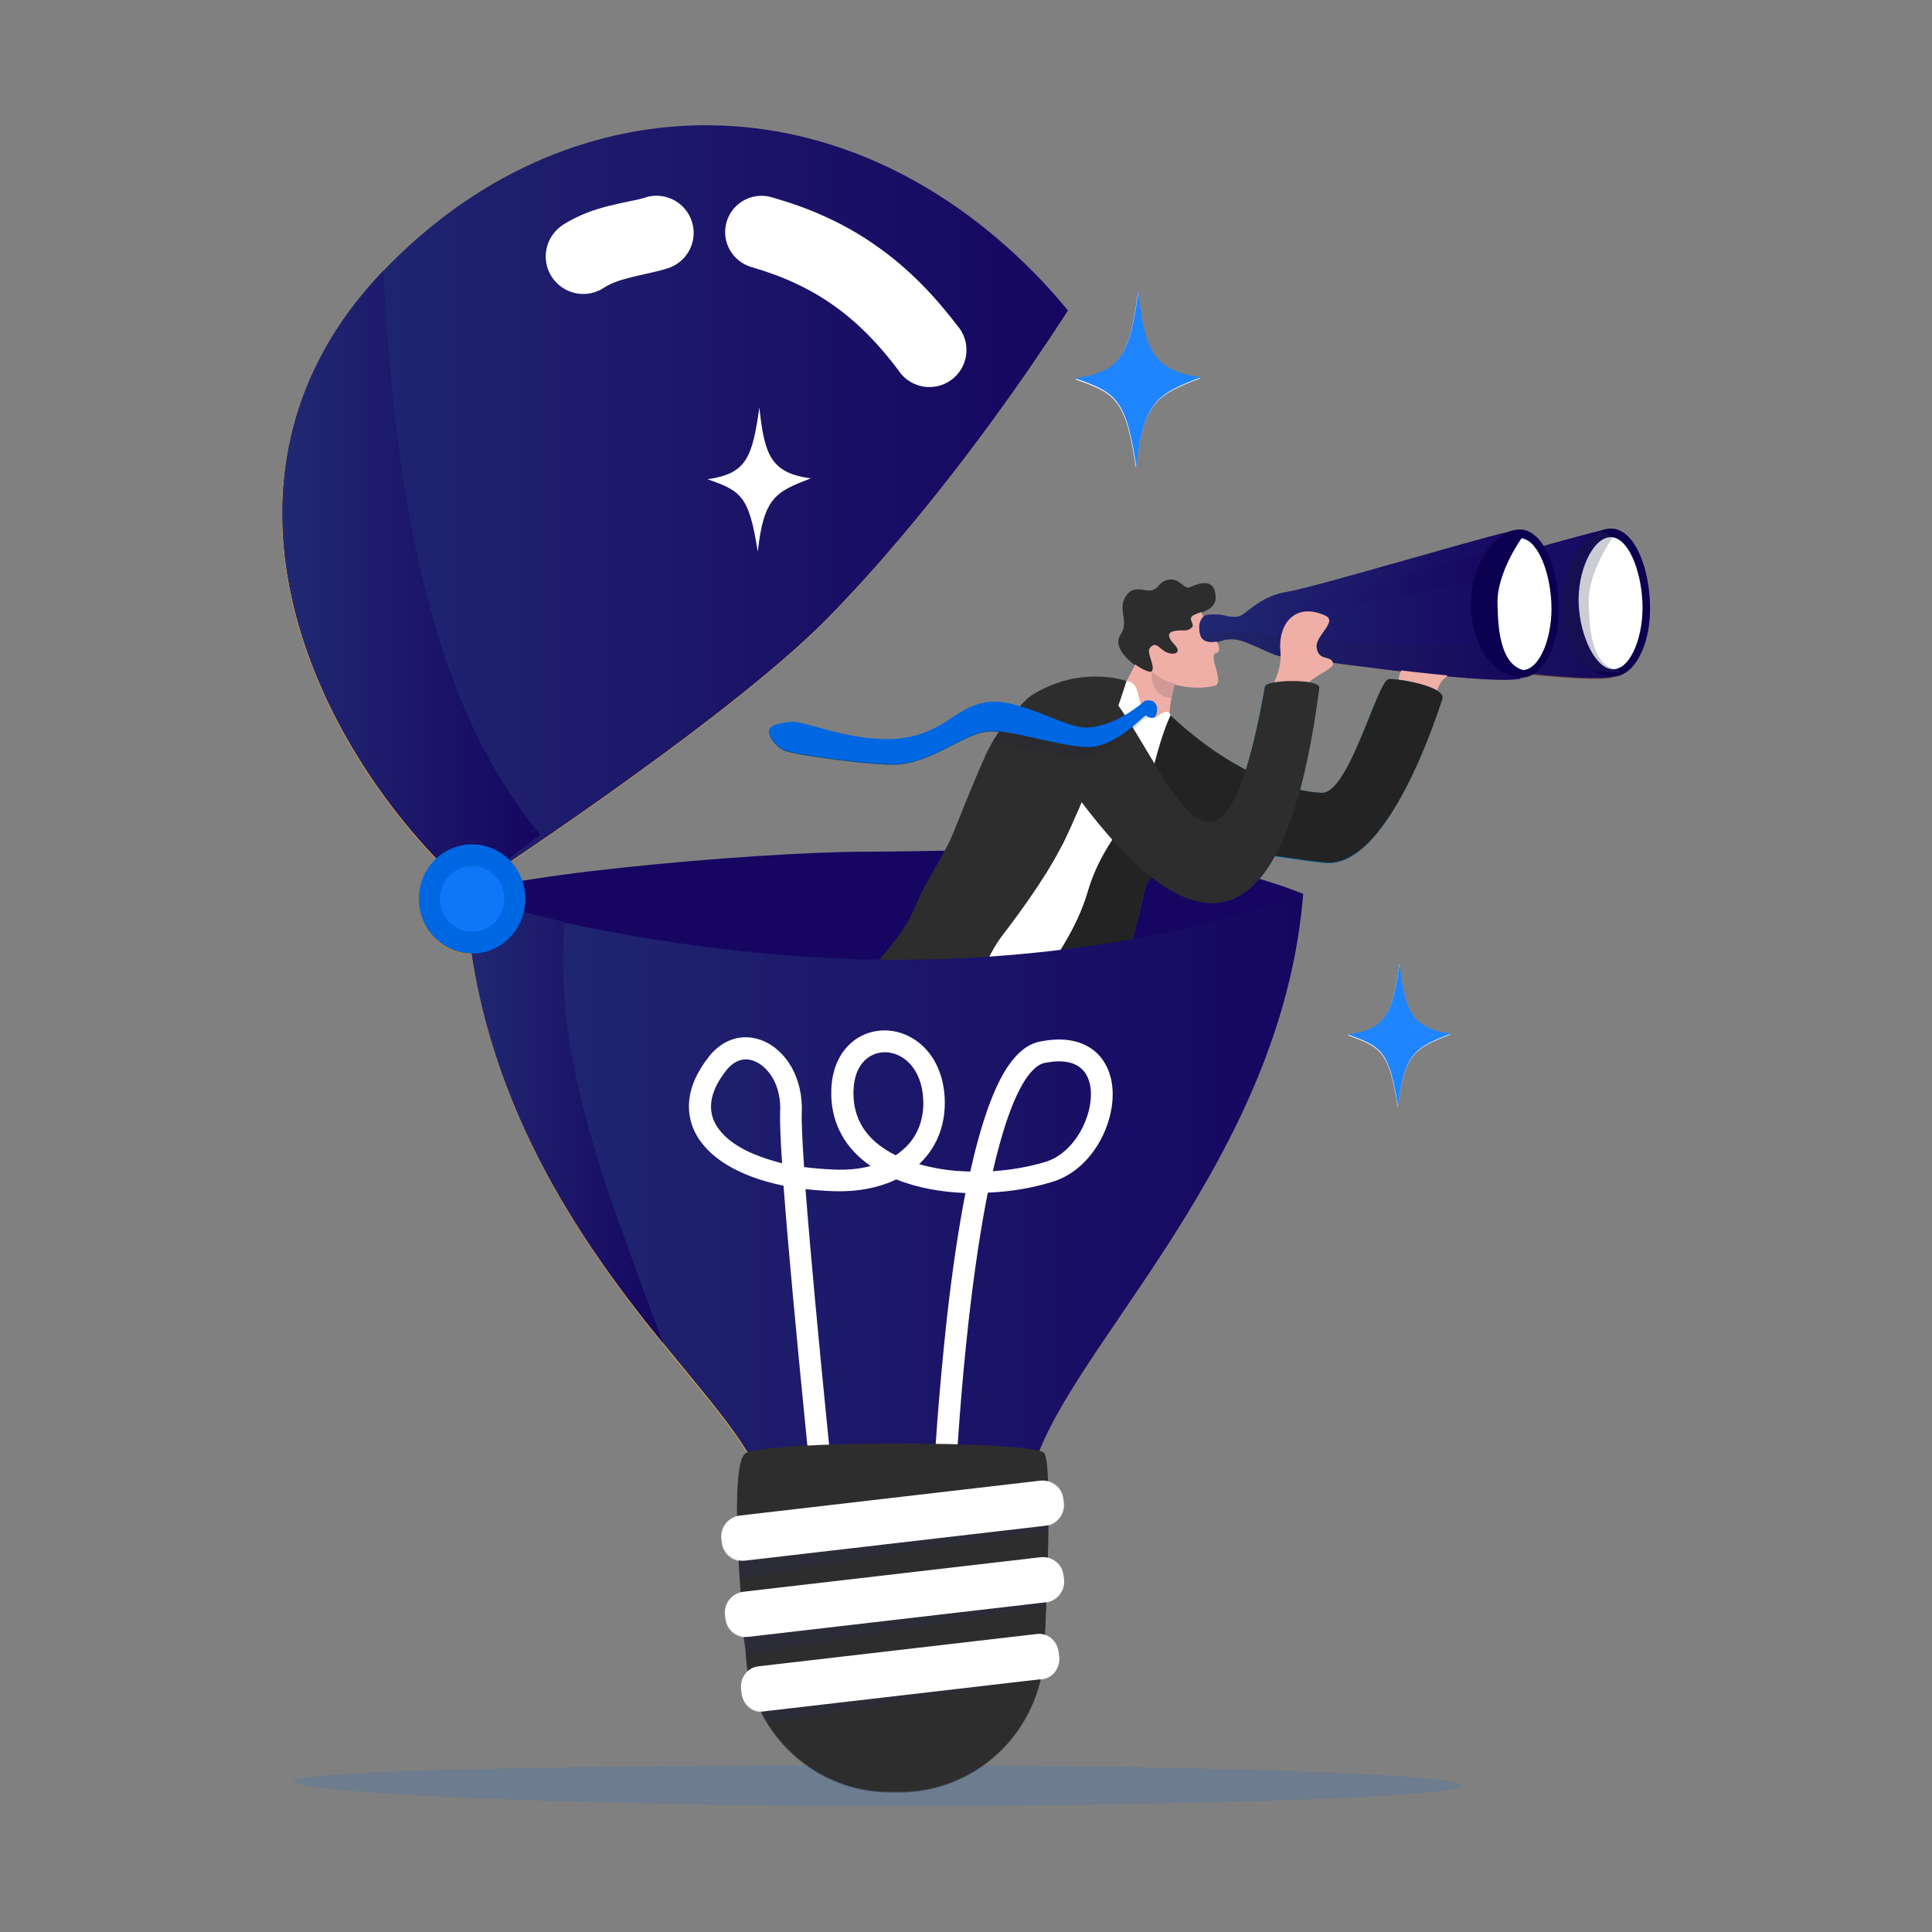 <svg xmlns="http://www.w3.org/2000/svg" xmlns:xlink="http://www.w3.org/1999/xlink" x="0px" y="0px" viewBox="0 0 1080 1080" style="enable-background:new 0 0 1080 1080;" xml:space="preserve"><rect x="0" y="0" width="1080" height="1080" fill="#808080" stroke="none"/><style type="text/css">	.st0{display:none;fill:#1F85FF;}	.st1{fill:#FFFFFF;}	.st2{opacity:0.19;}	.st3{opacity:0;fill:#FFFFFF;}	.st4{opacity:3.846154e-02;fill:#F8F8F9;}	.st5{opacity:7.692308e-02;fill:#F1F2F4;}	.st6{opacity:0.115;fill:#EAEBEE;}	.st7{opacity:0.154;fill:#E3E4E8;}	.st8{opacity:0.192;fill:#DDDEE3;}	.st9{opacity:0.231;fill:#D6D7DD;}	.st10{opacity:0.269;fill:#CFD0D7;}	.st11{opacity:0.308;fill:#C8CAD2;}	.st12{opacity:0.346;fill:#C1C3CC;}	.st13{opacity:0.385;fill:#BABCC6;}	.st14{opacity:0.423;fill:#B3B6C1;}	.st15{opacity:0.462;fill:#ACAFBB;}	.st16{opacity:0.5;fill:#A6A9B6;}	.st17{opacity:0.538;fill:#9FA2B0;}	.st18{opacity:0.577;fill:#989BAA;}	.st19{opacity:0.615;fill:#9195A5;}	.st20{opacity:0.654;fill:#8A8E9F;}	.st21{opacity:0.692;fill:#838799;}	.st22{opacity:0.731;fill:#7C8194;}	.st23{opacity:0.769;fill:#757A8E;}	.st24{opacity:0.808;fill:#6E7388;}	.st25{opacity:0.846;fill:#686D83;}	.st26{opacity:0.885;fill:#61667D;}	.st27{opacity:0.923;fill:#5A5F77;}	.st28{opacity:0.962;fill:#535972;}	.st29{fill:#4C526C;}	.st30{fill:#E6AF93;}	.st31{fill:#232323;}	.st32{fill:#2D2D2D;}	.st33{fill:#BFE5EB;}	.st34{fill:#E2A88F;}	.st35{fill:#0067E2;}	.st36{fill:#2991B9;}	.st37{opacity:0.15;fill:#0067E2;}	.st38{fill:url(#SVGID_1_);}	.st39{fill:url(#SVGID_00000094613353694039084800000016974715230490430354_);}	.st40{fill:url(#SVGID_00000019643189352986155740000017457125448628408221_);}	.st41{fill:#0D77F7;}	.st42{fill:#0D6EFD;}	.st43{fill:#DB9923;}	.st44{fill:#754942;}	.st45{opacity:0.16;fill:#1F1F39;}	.st46{fill:#3B3B4D;}	.st47{opacity:0.26;fill:#3D3D59;}	.st48{fill:#EFAEA6;}	.st49{opacity:0.14;fill:#1F1F39;}	.st50{fill:#0267A4;}	.st51{opacity:0.11;fill:#1F1F39;}	.st52{fill:#0069A8;}	.st53{opacity:0.18;fill:#1F1F39;}	.st54{fill:url(#SVGID_00000019647974295606254150000005114011642367372479_);}	.st55{opacity:0.18;fill:#FFFFFF;}	.st56{fill:#004A93;}	.st57{fill:#F2B233;}	.st58{opacity:0.75;}	.st59{fill:#EA4F26;}	.st60{opacity:0.65;}	.st61{fill:#CC820A;}	.st62{fill:#F4C83D;}	.st63{fill:none;stroke:#FFFFFF;stroke-width:23.989;stroke-linecap:round;stroke-miterlimit:10;}	.st64{fill:#575759;}	.st65{opacity:0.6;fill:#2C2C42;}	.st66{fill:#AAAAAF;}	.st67{fill:#160661;}	.st68{fill:url(#SVGID_00000158724369322648791270000016217861851950759849_);}	.st69{fill:#0A004F;}	.st70{fill:url(#SVGID_00000134956918281109422480000017093942232368840332_);}	.st71{fill:url(#SVGID_00000031171625407063717560000017618597436833837976_);}	.st72{fill:url(#SVGID_00000015334781952294147620000006623645763370496146_);}	.st73{fill:url(#SVGID_00000036213735963633786450000015074446310524925102_);}	.st74{fill:url(#SVGID_00000093869880748182414040000002826213333615502491_);}	.st75{fill:url(#SVGID_00000010289991685741292930000013895809240379066280_);}	.st76{fill:#1F85FF;}	.st77{opacity:0.44;fill:#1F1F39;}	.st78{opacity:0.57;fill:#1F1F39;}	.st79{opacity:0.87;}	.st80{opacity:0.14;fill:#1F1F3B;}	.st81{opacity:0.24;fill:#1F1F3B;}	.st82{fill:url(#SVGID_00000182518126359207393960000011075406538066708870_);}	.st83{fill:none;stroke:#FFFFFF;stroke-width:21.039;stroke-linecap:round;stroke-miterlimit:10;}	.st84{fill:url(#SVGID_00000070108977977465282380000017200945784029607062_);}	.st85{fill:url(#SVGID_00000093865192045107848230000006145034800564037792_);}	.st86{opacity:0.6;fill:#1F1F3B;}</style><g id="Layer_1"></g><g id="Layer_2">	<rect x="-4.2" y="-4.2" class="st0" width="1088.4" height="1088.4"></rect>	<g>		<path class="st43" d="M728.3,500.1c-77.2-31.2-180-23.6-244-23.6s-225.2,15-224.2,26.2c1,11.2,54.3,113.2,118.3,113.2   S677,560.3,677,560.3L728.3,500.1z"></path>		<g>			<g>				<path class="st44" d="M721.2,350.8c0,1.6,0.1,3.7,1,5.3c0.9,1.6,2.5,2.7,5.5,2.8c5.7,0.1,6.4-2.7,13.9-1.9     c7.5,0.8,21.5,9.7,26.3,9.5c4.4-0.2,112.7,16.4,133.1,12.4c0.7-0.1,1.3-0.3,1.8-0.5c0.9-0.4,1.4-0.8,1.5-1.4     c0.1-0.7,0.1-1.7,0.2-3c0.6-13.8,0.1-58.7-3.2-73.2c-0.7-2.9-1.4-4.6-2.3-4.5c-0.7,0-2.2,0.3-4.3,0.8     c-21.6,4.9-108.9,31.2-124.3,33.7c-16.4,2.6-23.1,13.4-27.8,13.9c-6.6,0.7-6-1.7-15.6-1.2C721.9,343.8,721.2,348.8,721.2,350.8z     "></path>				<path class="st45" d="M722.2,356.1c0.9,1.6,2.5,2.7,5.5,2.8c5.7,0.1,6.4-2.7,13.9-1.9c7.5,0.8,21.5,9.7,26.3,9.5     c4.4-0.2,112.7,16.4,133.1,12.4c-0.1-0.1-0.1-0.2-0.2-0.4c-0.9-1.6-1.9-3.2-2.8-4.8c-5.4-9.3-10.6-18.1-14.2-24.3     c-3.2-5.4-5.2-8.8-5.2-8.8c-0.8,1.2-2.6,2.4-5.3,3.4c-23.3,9.3-110.7,11.2-126.3,9.2C733.8,351.4,725.4,354.6,722.2,356.1z"></path>				<g>					<path class="st46" d="M873.2,340.6c0.9,16.4,8.2,29.5,17.7,35c3.6,2.1,7.4,3.1,11.4,2.8c12.1-0.9,21-19.4,19.8-42      c-1.2-22.5-10-41-22.2-40.5c-1.7,0.1-3.5,0.4-5.2,1.1l0,0c0,0,0,0,0,0c-2.7,1-5.3,2.8-7.8,5.1      C878.5,310.2,872.4,325.2,873.2,340.6z"></path>					<path class="st1" d="M882.4,338.4c0.9,18.3,9.8,36.6,19.7,36.1c9.8-0.5,16.9-19.6,15.9-37.9c-0.9-18.3-8.3-36.4-18.1-35.9      S881.4,320.1,882.4,338.4z"></path>				</g>				<path class="st47" d="M873.2,340.6c0.9,16.4,8.2,29.5,17.7,35c9.3,0.8,19.6,1.4,11.1-1.2c-13.9-4.1-13.8-28-14.1-37.3     c-0.3-9.4,4.4-23,13.5-36.4l-6.6-3.7l0,0c0,0,0,0,0,0c-0.2,0.2-3.8,2.4-7.8,5.1C878.5,310.2,872.4,325.2,873.2,340.6z"></path>			</g>			<path class="st48" d="M801.1,396.1c3.4-27.9,16.5-13.9,22.7-29.5c1-2.6-11.3-20.4-22-15.1c-10.6,5.3-18.9,21.2-20.3,29.3    c-1.5,8.1,8.1,12.6,11,12.6C795.3,393.3,801.1,396.1,801.1,396.1z"></path>			<path class="st48" d="M619.5,404.4l19.1,10.5c0,0,18.6,10,16.4,4.4c-3-7.5-0.5-13.4-1.1-18c-0.4-2.9,0-6.8,0.8-10.6    c1.3-6.7,3.5-13.1,3.5-13.1l0.8-1.5l-0.6-5.3l-1.7-15.5c0,0-15.7,2.4-19.5,11.2C633.7,374.4,621.5,395,619.5,404.4z"></path>			<path class="st49" d="M654.7,390.7c1.3-6.7,3.5-13.1,3.5-13.1l0.8-1.5l-0.6-5.3l-2-1.7c0,0-8.5,3.5-11.1,5.3    C641.7,376.9,644,390,654.7,390.7z"></path>			<path class="st1" d="M629.7,381.1c9.3,0.9,4.5,15.6,12.7,19.6c4.3,2.1,4.1-0.3,7.1-1.6c1.8-0.8,3.6-1.8,4.8,1.2    c24.3,60.6-62.9,154.8-60.6,164.7c1.8,8.1-38.9,8.1-58.9-6.2c-27.4-19.6-12.1-52.9-8.7-59.1c3.4-6.2,66.5-109.1,66.5-109.1    S611.2,388.3,629.7,381.1z"></path>			<path class="st50" d="M806,391.3c-1.2,3.1-28.9,93.8-64.9,91.2c-15.9-1.2-69.2-11.3-79.8-8c-8.1,2.5-19.8,15.3-21.8,24    c-1.6,7-3,13.9-4.4,18.8c-3.5,12.7-16,58.4-25.1,64.5c-12.2,8.1-43,8-46.5,0.6c-6-12.7,32.3-42.2,44.4-83.5    c9.3-31.9,30.3-44.6,37.2-71.3c5.2-20.2,9.1-27.2,9.1-27.2c39.6,37,72.6,42.8,84.5,43.2c15.2,0.5,30.9-61.7,37.2-63.5    C778.4,379.3,809,384,806,391.3z"></path>			<path class="st51" d="M806,391.3c-1.2,3.1-28.9,93.8-64.9,91.2c-15.9-1.2-69.2-11.3-79.8-8c-8.1,2.5-19.8,15.3-21.8,24    c-1.6,7-3,13.9-4.4,18.8c-3.5,12.7-16,58.4-25.1,64.5c-12.2,8.1-43,8-46.5,0.6c-6-12.7,32.3-42.2,44.4-83.5    c9.3-31.9,30.3-44.6,37.2-71.3c5.2-20.2,9.1-27.2,9.1-27.2c39.6,37,72.6,42.8,84.5,43.2c15.2,0.5,30.9-61.7,37.2-63.5    C778.4,379.3,809,384,806,391.3z"></path>			<path class="st52" d="M474.6,560.8c-2.1,17.3,43.5,15.7,60.2,7.6c13.8-6.7,9.4-24.2,26.2-46c8.5-11,22.4-30.2,30.8-46    c0.8-1.6,1.6-3.1,2.3-4.6c6-12.4,11.8-26.1,17-39c2.3-5.9,4.5-11.6,6.5-17c1.3-3.5,2.5-6.8,3.6-9.9c4.2-11.6,7.2-20.7,8.4-24.7    c0,0-21.3-7.8-46,4.1c-2.8,1.3-7.5,3.6-10.6,6.9c-2.6,2.7-14.8,14.4-21.9,30c-8.5,18.8-13.7,32.9-18.5,44.4    c-5.2,12.7-13.7,23.1-22.3,43.3C502.7,528,475.7,551.7,474.6,560.8z"></path>			<path class="st53" d="M590.4,412.2c-2.1,5-4.3,66-6,76.8c0.8-1.6,9-15.8,9.8-17.2c6-12.4,11.8-26.1,17-39L590.4,412.2z"></path>			<g>				<path class="st48" d="M671.2,342c2.3,8,14.2,21.9,8.7,23c-5.5,1.1,4.9,17-1,18.4c-14.2,3.4-32.3-2.2-35.6-8.7     c-3.2-6.5-6-25.9-6-25.9L671.2,342z"></path>				<path class="st32" d="M658.1,352.9c4.6-0.4,4.9,0.6,7.8-1.5s-3.5-5.4,2.2-7.6c5.7-2.2,12.1-3.9,11.3-10.7     c-1-9.9-9.4-6.6-14.5-4.4c-3.3,1.4-5.6-5.8-12.4-4.1c-5.3,1.4-4.1,4.4-8.8,5.8c-2.8,0.9-9.4-2.7-13.2,1.7     c-7.1,8.2,1.5,14.7-4.1,23c-6.5,9.7,15.7,23,17.4,20.5c2.1-2.9-3.3-10.5-1.1-13c3.3-3.7,4.4-0.5,8.3,1.9c4.1,2.6,10.6,1.4,5.2-4     C650.9,354.8,653.9,353.3,658.1,352.9z"></path>			</g>			<path class="st44" d="M670.2,351.3c0,1.6,0.1,3.7,1,5.3c0.9,1.6,2.5,2.7,5.5,2.8c5.7,0.1,6.4-2.7,13.9-1.9    c7.5,0.8,21.5,9.7,26.3,9.5c4.4-0.2,112.7,16.4,133.1,12.4c0.7-0.1,1.3-0.3,1.8-0.5c0.9-0.4,1.4-0.8,1.5-1.4    c0.1-0.7,0.1-1.7,0.2-3c0.6-13.7,0.1-58.7-3.2-73.2c-0.7-2.9-1.4-4.6-2.3-4.5c-0.7,0-2.2,0.3-4.3,0.8    c-21.6,4.9-108.9,31.2-124.3,33.7c-16.4,2.6-23.1,13.4-27.8,13.9c-6.6,0.7-6-1.7-15.6-1.2c-2.6,0.1-4,1.4-4.8,2.9    C670.4,348.5,670.2,350.2,670.2,351.3z"></path>			<linearGradient id="SVGID_1_" gradientUnits="userSpaceOnUse" x1="671.25" y1="360.509" x2="850.12" y2="360.509">				<stop offset="0" style="stop-color:#212972"></stop>				<stop offset="0.996" style="stop-color:#160661"></stop>			</linearGradient>			<path class="st38" d="M671.2,356.6c0.9,1.6,2.5,2.7,5.5,2.8c5.7,0.1,6.4-2.7,13.9-1.9c7.5,0.8,21.5,9.7,26.3,9.5    c4.4-0.2,112.7,16.4,133.1,12.4c-0.1-0.1-0.1-0.2-0.2-0.4c-0.9-1.6-1.9-3.2-2.8-4.8c-5.4-9.3-10.6-18.1-14.2-24.3    c-3.2-5.4-5.2-8.8-5.2-8.8c-0.8,1.2,4.3,15.5,1.7,16.6c-23.3,9.3-117.7-1.9-133.3-4C682.8,351.9,674.4,355.1,671.2,356.6z"></path>			<path class="st55" d="M670.2,351.3c3.8,4,143.2-23.3,158.1-25.9l9.4-18.6c0,0-137.4,39.1-143.3,40.3c-5.9,1.2-16.5,0.5-21,0    c-0.8-0.1-1.6-0.1-2.2-0.1C670.4,348.5,670.2,350.2,670.2,351.3z"></path>			<g>				<path class="st46" d="M822.3,341.1c0.9,16.4,8.2,29.5,17.7,35c3.6,2.1,7.4,3.1,11.4,2.8c12.1-0.9,21-19.4,19.8-42     c-1.2-22.5-10-41-22.2-40.5c-1.7,0.1-3.5,0.4-5.2,1.1l0,0c0,0,0,0,0,0c-2.7,1-5.3,2.8-7.8,5.1     C827.6,310.7,821.5,325.7,822.3,341.1z"></path>				<path class="st1" d="M831.5,338.9c0.9,18.3,9.8,36.6,19.7,36.1c9.8-0.5,16.9-19.6,15.9-37.9c-0.9-18.3-8.3-36.4-18.1-35.9     S830.5,320.6,831.5,338.9z"></path>			</g>			<path class="st47" d="M822.3,341.1c0.9,16.4,8.2,29.5,17.7,35c9.3,0.8,19.6,1.4,11.1-1.2c-13.9-4.1-13.8-28-14.1-37.3    c-0.3-9.4,4.4-23,13.5-36.4l-6.6-3.7l0,0c0,0,0,0,0,0c-0.2,0.2-3.8,2.4-7.8,5.1C827.6,310.7,821.5,325.7,822.3,341.1z"></path>			<path class="st48" d="M731.3,382.3c1-3.3,14.5-8.5,13.8-11.1c-1.2-4.8-8.2-0.7-9.2-8.9c-0.8-6.4,12.1-14.4,4.8-17.7    c-16.9-7.7-26.7,4.8-25,20.5c1.3,12.2-6.6,19.3-7.9,29.6c-1.3,10.3,21.4,2.8,21.4,2.8S729.4,388.5,731.3,382.3z"></path>			<path class="st52" d="M617.2,384.7c34.8,40,63.5,147.8,89.8-0.7c0.6-3.6,31-4.5,30.3,1c-30.9,238.7-139.4,51.5-154.7,33.9    c-6.5-7.5,2-38.1,15.4-35.9C611.4,385.2,617.2,384.7,617.2,384.7z"></path>			<g>				<path class="st53" d="M639.9,402.1c-0.8-0.8-14.2,16.5-28.6,20.3c-4,1.1-8.1,1.5-12.2,1c-12.1-1.6-44.1-8.7-44.1-8.7     s5.5-9.3,12.1-14.3c10.2,5.5,26.6,10.2,33,10.7c4.7,0.4,9.3-0.1,13.7-1.1c8.2-1.9,15.6-5.5,21.3-8.9c2.9-1.7,3.9-4.9,6.9-4.5     C646,397.2,640.9,403.2,639.9,402.1z"></path>				<path class="st56" d="M646.7,396.5c0-1.7-1-4.5-4.6-4.6c-2.7-0.1-3,1-5.3,2.8c-7.1,5.4-17.6,11.9-29.5,12.4     c-11.9,0.5-38-16.9-55.7-14.2s-24.2,18-49.8,20.4c-25.6,2.3-52.1-10.2-59.7-9.4c-7.6,0.8-12.2,2.1-12.2,5.1     c0,3,3.4,8.1,8.5,10.6c5.1,2.4,51.1,8.7,63.4,7.8c20.1-1.4,38.4-18.2,51.3-18.5c5.4-0.1,13.3,1.4,21.7,3.3     c11.5,2.5,24.1,5.7,32.9,5.8c16.8,0.2,31.8-18.5,32.9-17.6c1.1,0.8,2,1.6,4.2,1.2C646.3,401.2,646.7,398.2,646.7,396.5z"></path>			</g>		</g>		<g>			<path class="st57" d="M728.3,500.1c-11,137.7-113.3,237.2-144.5,304.5c0,0,0,0,0,0c-6.3,13.7-9.8,26.2-9.1,37.9    c0,0.4,0,0.8,0,1.2c0,0,0,0,0,0c0.1,10.3-6.6,18.3-17.2,24c0,0,0,0,0,0c-5.5,2.9-11.9,5.2-19.1,6.9c-2,0.5-4.1,0.9-6.2,1.3    c-2.5,0.5-5,0.8-7.6,1.1h0l-0.1,0c-0.2,0-0.3,0-0.5,0.1c-20,2.4-42.5,0.6-60.8-5.4c-0.9-0.3-1.9-0.6-2.8-0.9    c-0.3-0.1-0.7-0.3-1-0.4h0c0,0,0,0,0,0c-4-1.5-7.8-3.2-11.2-5c-0.3-0.2-0.7-0.4-1-0.5c-0.6-0.4-1.3-0.7-1.9-1.1    c-0.3-0.2-0.6-0.4-0.9-0.6c-0.3-0.2-0.6-0.4-0.9-0.6c-0.1,0-0.1-0.1-0.2-0.1c-0.5-0.3-1-0.7-1.4-1c0,0-0.1-0.1-0.1-0.1    c-0.3-0.2-0.6-0.4-0.8-0.6c-0.2-0.2-0.4-0.3-0.6-0.5c-0.3-0.3-0.7-0.5-1-0.8c-0.4-0.4-0.9-0.7-1.3-1.1c0,0-0.1-0.1-0.1-0.1    c-0.2-0.2-0.4-0.3-0.6-0.5c0,0-0.1-0.1-0.1-0.1c-0.2-0.1-0.3-0.3-0.5-0.4c-0.6-0.6-1.2-1.2-1.8-1.9c-4.8-5.3-7.7-11.5-8.1-18.7    c-0.1-2.6-0.6-5.3-1.5-8c0,0,0,0,0,0c-2-6.7-5.9-13.9-11.2-21.9c0,0,0,0,0,0c-10.3-15.6-26-33.8-43.5-55.3    c-45.4-55.8-103.4-137.5-110.4-249.2c0,0,103.8,32.2,227.2,34.5C632.9,539.4,728.3,500.1,728.3,500.1z"></path>		</g>		<g class="st58">			<path class="st1" d="M620.8,602.9c-2-7.8-6.4-13.9-12.9-17.5c-7-3.9-15.9-4.8-26.5-2.7c-7.8,1.5-14.6,7.5-20.8,18.3    c-4.9,8.6-9.5,20.7-13.7,35.8c-1.6,5.7-3.1,11.9-4.6,18.6c-2.6-0.1-5.3-0.2-7.9-0.4c-7.4-0.6-14.3-1.9-20.7-3.7    c0.4-0.4,0.8-0.8,1.2-1.2c9.2-9.3,13.7-21.6,13.1-35.6c-1.2-25-17.8-38-33.7-38h-0.2c-7.8,0.1-15,3.2-20.3,8.8    c-5.7,6-8.9,14.5-9.2,24.5c-0.5,16.5,6.2,30.5,19.4,40.6c0.8,0.6,1.7,1.3,2.6,1.9c-6,1.6-12.7,2.3-19.9,2    c-6-0.2-11.8-0.7-17.3-1.4c-1-14.5-1.5-25.3-1.3-30.3c0.4-9.4-1.6-18.3-5.8-25.7c-4.1-7.1-10-12.4-16.7-14.9    c-10.6-4-21.5-0.7-29.2,8.9c-14.5,18.2-12.5,32.7-8.4,41.7c6.9,14.8,24.8,25.6,49.9,30.7c2.7,36,7.6,87.7,12,131.9    c0.8,8.3,1.6,16.3,2.4,23.9c0.8,7.9,1.6,15.4,2.3,22.3c0.3,2.6,0.5,5.2,0.8,7.6c0.1,1.2,0.2,2.3,0.3,3.4c1,9.4,1.8,17,2.3,22.3    c0.4,4.1,0.7,6.7,0.8,7.5c0.1,1.2,0.6,2.3,1.3,3.2c1.1,1.4,2.8,2.3,4.7,2.3c0.2,0,0.4,0,0.6,0c1.2-0.1,2.3-0.6,3.2-1.4    c1.5-1.3,2.4-3.2,2.2-5.4c0-0.2-0.2-1.9-0.5-5c-0.5-4.5-1.3-11.9-2.2-21.5c0-0.3-0.1-0.5-0.1-0.8c-0.4-3.4-0.7-7.1-1.1-11    c-0.7-6.8-1.5-14.3-2.3-22.3c-0.8-8.2-1.7-16.9-2.6-25.9c-4.3-43.1-9.1-93.6-11.8-129.2c5.1,0.6,10.4,1,16,1.2    c13.1,0.4,25-1.9,34.7-6.6c11.7,4.7,25.1,7.1,38.7,7.6c-3.9,20-7.4,43.4-10.4,70.2c-2.1,19-3.8,38.1-5.2,55.7    c-0.9,11.6-1.6,22.7-2.2,32.8c-0.5,8-0.9,15.3-1.2,21.9c-0.2,3.9-0.4,7.5-0.5,10.8c0,0,0,0.1,0,0.1c-0.6,13.3-0.8,21.3-0.8,21.6    c0,0.1,0,0.2,0,0.3c0,3.3,2.7,5.9,5.9,6h0.2c2.9,0,5.4-2,6-4.8c0.1-0.4,0.1-0.8,0.1-1.2c0-0.2,0.2-8,0.8-20.8    c0-1.1,0.1-2.1,0.1-3.3c0.1-2.4,0.2-4.9,0.4-7.6c0.3-6.6,0.7-13.9,1.2-21.9c0.6-10.3,1.4-21.7,2.3-33.8c1.3-17.4,3-36,5.1-54.7    c3.1-27.5,6.7-51.4,10.7-71.5c12.6-0.5,24.9-2.6,35.6-5.9C612.4,654.2,625.9,623.4,620.8,602.9z M421.5,645.6    c-11.3-4.7-18.9-11-22.3-18.2c-3.9-8.5-1.6-18.3,6.9-28.9c3.1-3.9,6.9-5.9,10.8-5.9c1.5,0,3,0.3,4.5,0.9    c7.6,2.9,15.4,13,14.6,28.6c-0.2,4.9,0.2,15.1,1.1,28.6C431.4,649.3,426.2,647.6,421.5,645.6z M500.5,646.2    c-3.3-1.6-6.3-3.5-9-5.5c-10.1-7.7-15-18-14.6-30.6c0.5-15.8,9.7-21.4,17.4-21.5h0.1c5,0,10,2.2,13.8,6.2    c4.6,4.8,7.3,11.8,7.7,20.2c0.5,10.5-2.8,19.7-9.6,26.5C504.6,643.2,502.6,644.8,500.5,646.2z M584.3,649.9    c-9.2,2.8-19.2,4.5-29.4,5.2c1.2-5.4,2.5-10.4,3.8-15.1c10.2-37.2,20.1-44.4,25.1-45.4c2.6-0.5,5.3-0.9,8-0.9    c7.6,0,14.8,2.7,17.2,12.1C612.7,620.8,601.8,644.6,584.3,649.9z"></path>		</g>		<g class="st2">			<path class="st59" d="M370.6,751.4c-45.4-55.8-103.4-137-110.4-248.7l55.3,13.2C309.8,590.4,333.8,652.1,370.6,751.4z"></path>		</g>		<g>			<g>				<path class="st57" d="M596.8,174c0,0-3.4,5.4-9.6,14.7c-19.9,30-68.5,100-125,157.5c-56.9,57.9-200.7,151.5-200.7,151.5     c-4.4-4-8.8-8.2-13.1-12.6c-81.9-82.7-137-223.6-36.6-330.9c0.8-0.8,1.5-1.6,2.4-2.5c100.4-105,252.1-112.3,364.2,1.7     c1.5,1.6,3,3.1,4.5,4.7C587.8,163.4,592.4,168.7,596.8,174z"></path>			</g>			<g class="st60">				<g>					<g>						<g>							<path class="st1" d="M360.9,110.8c-2.4,0.7-5.5,1.4-9,2.1c-3.4,0.7-7.2,1.5-11.2,2.5c-4,1-8.3,2.2-12.6,3.9        c-4.4,1.7-8.9,3.9-13.4,6.7l-0.1,0.1c-9.7,6.3-12.6,19.2-6.3,29c6.3,9.7,19.2,12.6,29,6.3c0.1,0,0.2-0.1,0.3-0.2        c3.1-2.1,7.7-3.9,13.6-5.4c2.9-0.8,6.1-1.5,9.7-2.3c3.6-0.8,7.4-1.6,11.9-3c11-3.3,17.3-14.8,14-25.8        c-3.2-10.9-14.7-17.2-25.6-14.1L360.9,110.8z"></path>						</g>					</g>				</g>				<g>					<g>						<g>							<path class="st1" d="M535.9,183.5c-6.4-8.4-13.3-16.6-20.9-24.3c-7.6-7.7-16-14.9-25-21.2c-9-6.4-18.7-11.9-28.6-16.4        c-10-4.6-20.2-8.1-30.4-11l0,0c-10.8-3-22,3.3-25,14.1c-3,10.8,3.3,21.9,14,25c17,4.9,32.6,11.9,46.4,21.8        c13.8,9.8,25.8,22.5,36.4,36.8l0,0.1c6.8,9.2,19.8,11.1,29,4.3c9.2-6.8,11.1-19.8,4.3-29L535.9,183.5z"></path>						</g>					</g>				</g>			</g>			<g class="st2">				<path class="st59" d="M214.1,151.8c8,160.7,37.3,254.5,87.7,315.3l-40.3,30.7c-4.4-4-8.8-8.2-13.1-12.6     c-81.9-82.7-137-223.6-36.6-330.9C212.5,153.4,213.3,152.6,214.1,151.8z"></path>			</g>		</g>		<g>			<ellipse class="st61" cx="263.8" cy="502.9" rx="29.8" ry="30.5"></ellipse>			<ellipse class="st62" cx="263.8" cy="502.9" rx="18" ry="18.4"></ellipse>		</g>		<g>			<path class="st64" d="M412,850.7c0,2.9,0.1,5.9,0.2,8.9c0.4,9.6,1,19.5,1.6,28.5c0.2,3.1,0.5,6,0.7,8.8    c1.1,13.8,2.2,23.8,2.2,23.8c0,1.7,0.1,3.4,0.2,5.1c0.2,3,0.5,5.9,1,8.8c0.7,3.9,1.6,7.7,2.8,11.5c1.4,4.4,3.2,8.5,5.3,12.5    c8.3,15.9,21.7,28.7,38,36.2c1.6,0.7,3.3,1.4,5,2.1c8.8,3.4,18.4,5.2,28.4,5.2l5.8,0c10.1,0,19.8-1.9,28.7-5.4    c4.8-1.9,9.5-4.2,13.8-6.9c18-11.3,31.2-29.6,36.1-51.1c0.7-3,1.2-6.1,1.5-9.2c0.3-2.9,0.5-5.9,0.5-8.9c0,0,0.1-1,0.1-2.9    c0.1-2.9,0.4-7.7,0.6-13.9c0.3-6.9,0.6-15.3,0.9-24.3c0.1-4.7,0.3-9.6,0.4-14.5c0.2-8.6,0.3-17.1,0.2-24.7    c0-4.9-0.1-9.4-0.3-13.2c-0.3-7.5-1-12.8-2.1-14.3c-5.4-7.1-156.3-7.3-167.1,0.2C412.6,815.8,411.6,831.8,412,850.7z"></path>			<path class="st65" d="M413.7,883.7c25.1-6.9,148.2-24.2,171.4-27.9c-0.2-3.1-0.5-6-0.7-8.8l-171,17.5    C413.3,869.2,412.8,876.8,413.7,883.7z"></path>			<path class="st65" d="M417.5,925.7c33.1-7.1,145.9-24.1,167.2-27.5c-0.2-3-0.5-5.9-1-8.8l-168.9,15.6    C414.6,908,415.7,918.9,417.5,925.7z"></path>			<path class="st66" d="M594.2,838.3l0.3,2.3c0.7,6.3-3.9,12-10.3,12.8l-167.9,19.5c-6.4,0.7-12.2-3.8-12.9-10.1l-0.3-2.3    c-0.7-6.3,3.9-12,10.3-12.8l167.9-19.5C587.7,827.4,593.5,832,594.2,838.3z"></path>			<path class="st66" d="M594.4,881l0.3,2.3c0.7,6.3-3.9,12-10.2,12.8l-166.2,19.3c-6.4,0.7-12.1-3.8-12.8-10.1l-0.3-2.3    c-0.7-6.3,3.9-12,10.2-12.8L581.6,871C587.9,870.2,593.7,874.7,594.4,881z"></path>			<path class="st65" d="M420.7,945.9c1.4,4.4,6.3,14.5,8.9,17.7c38.1-6.7,125.6-21.4,152.2-25.1c0.7-3,1.2-6.1,1.5-9.2L420.7,945.9    z"></path>			<path class="st66" d="M591.7,924l0.3,2.3c0.7,6.3-3.5,12-9.5,12.7l-155.9,18.1c-6,0.7-11.4-3.9-12.1-10.2l-0.3-2.3    c-0.7-6.3,3.5-12,9.5-12.7l155.9-18.1C585.5,913.2,591,917.7,591.7,924z"></path>		</g>		<path class="st1" d="M395.3,268.3c21.9-3.1,25-12.2,29-40.1c2.8,26.5,6.4,36.6,28.7,39.6c-19.4,7.6-26.2,10.3-29.6,41   C418.6,277.7,414.3,275,395.3,268.3z"></path>		<path class="st1" d="M753.3,578.7c21.9-3.1,25-12.2,29-40.1c2.8,26.5,6.4,36.6,28.7,39.6c-19.4,7.6-26.2,10.3-29.6,41   C776.6,588.1,772.3,585.4,753.3,578.7z"></path>		<path class="st1" d="M600.9,212c26.6-3.8,30.4-14.8,35.3-48.8c3.4,32.3,7.8,44.5,34.9,48.2c-23.6,9.2-31.9,12.5-36.1,49.9   C629.2,223.4,624.1,220.1,600.9,212z"></path>		<path class="st37" d="M164.3,995.9c0,6.3,153.9,13.6,331.3,13.6s321.2-5.1,321.2-11.4S673,986.8,495.7,986.8   S164.3,989.7,164.3,995.9z"></path>		<path class="st67" d="M728.5,499.7c-77.2-31.2-180-23.6-244-23.6c-64,0-225.2,15-224.2,26.2c1,11.2,54.3,113.2,118.3,113.2   s298.6-55.6,298.6-55.6L728.5,499.7z"></path>					<linearGradient id="SVGID_00000106113728479654125520000008526189739847350686_" gradientUnits="userSpaceOnUse" x1="721.341" y1="337.404" x2="904.938" y2="337.404">			<stop offset="0" style="stop-color:#212972"></stop>			<stop offset="0.996" style="stop-color:#160661"></stop>		</linearGradient>		<path style="fill:url(#SVGID_00000106113728479654125520000008526189739847350686_);" d="M721.3,350.3c0,1.6,0.1,3.7,1,5.3   c0.9,1.6,2.5,2.7,5.5,2.8c5.7,0.1,6.4-2.7,13.9-1.9c7.5,0.8,21.5,9.7,26.3,9.5c4.4-0.2,112.7,16.4,133.1,12.4   c0.7-0.1,1.3-0.3,1.8-0.5c0.9-0.4,1.4-0.8,1.5-1.4c0.1-0.7,0.1-1.7,0.2-3c0.6-13.8,0.1-58.7-3.2-73.2c-0.7-2.9-1.4-4.6-2.3-4.5   c-0.7,0-2.2,0.3-4.3,0.8c-21.6,4.9-108.9,31.2-124.3,33.7c-16.4,2.6-23.1,13.4-27.8,13.9c-6.6,0.7-6-1.7-15.6-1.2   C722,343.3,721.3,348.3,721.3,350.3z"></path>		<path class="st45" d="M722.3,355.6c0.9,1.6,2.5,2.7,5.5,2.8c5.7,0.1,6.4-2.7,13.9-1.9c7.5,0.8,21.5,9.7,26.3,9.5   c4.4-0.2,112.7,16.4,133.1,12.4c-0.1-0.1-0.1-0.2-0.2-0.4c-0.9-1.6-1.9-3.2-2.8-4.8c-5.4-9.3-10.6-18.1-14.2-24.3   c-3.2-5.4-5.2-8.8-5.2-8.8c-0.8,1.2-2.6,2.4-5.3,3.4c-23.3,9.3-110.7,11.2-126.3,9.2C733.9,351,725.5,354.1,722.3,355.6z"></path>		<path class="st69" d="M873.4,340.2c0.9,16.4,8.2,29.5,17.7,35c3.6,2.1,7.4,3.1,11.4,2.8c12.1-0.9,21-19.4,19.8-42   c-1.2-22.5-10-41-22.2-40.5c-1.7,0.1-3.5,0.4-5.2,1.1l0,0c0,0,0,0,0,0c-2.7,1-5.3,2.8-7.8,5.1   C878.7,309.8,872.6,324.8,873.4,340.2z"></path>		<path class="st1" d="M882.5,338c0.9,18.3,9.8,36.6,19.7,36.1c9.8-0.5,16.9-19.6,15.9-37.9c-0.9-18.3-8.3-36.4-18.1-35.9   C890.2,300.8,881.6,319.7,882.5,338z"></path>		<path class="st47" d="M873.4,340.2c0.9,16.4,8.2,29.5,17.7,35c9.3,0.8,19.6,1.4,11.1-1.2c-13.9-4.1-13.8-28-14.1-37.3   c-0.3-9.4,4.4-23,13.5-36.4l-6.6-3.7l0,0c0,0,0,0,0,0c-0.2,0.2-3.8,2.4-7.8,5.1C878.7,309.8,872.6,324.8,873.4,340.2z"></path>		<path class="st48" d="M801.3,395.7c3.4-27.9,16.5-13.9,22.7-29.5c1-2.6-11.3-20.4-22-15.1c-10.6,5.3-18.9,21.2-20.3,29.3   c-1.5,8.1,8.1,12.6,11,12.6C795.5,392.9,801.3,395.7,801.3,395.7z"></path>		<path class="st48" d="M619.6,403.9l19.1,10.5c0,0,18.6,10,16.4,4.4c-3-7.5-0.5-13.4-1.1-18c-0.4-2.9,0-6.8,0.8-10.6   c1.3-6.7,3.5-13.1,3.5-13.1l0.8-1.5l-0.6-5.3l-1.7-15.5c0,0-15.7,2.4-19.5,11.2C633.8,374,621.6,394.5,619.6,403.9z"></path>		<path class="st49" d="M654.8,390.2c1.3-6.7,3.5-13.1,3.5-13.1l0.8-1.5l-0.6-5.3l-2-1.7c0,0-8.5,3.5-11.1,5.3   C641.8,376.4,644.1,389.6,654.8,390.2z"></path>		<path class="st1" d="M629.8,380.7c9.3,0.9,4.5,15.6,12.7,19.6c4.3,2.1,4.1-0.3,7.1-1.6c1.8-0.8,3.6-1.8,4.8,1.2   c24.3,60.6-62.9,154.8-60.6,164.7c1.8,8.1-38.9,8.1-58.9-6.2c-27.4-19.6-12.1-52.9-8.7-59.1c3.4-6.2,66.5-109.1,66.5-109.1   S611.4,387.8,629.8,380.7z"></path>		<path class="st50" d="M806.2,390.9c-1.2,3.1-28.9,93.8-64.9,91.2c-15.9-1.2-69.2-11.3-79.8-8c-8.1,2.5-19.8,15.3-21.8,24   c-1.6,7-3,13.9-4.4,18.8c-3.5,12.7-16,58.4-25.1,64.5c-12.2,8.1-43,8-46.5,0.6c-6-12.7,32.3-42.2,44.4-83.5   c9.3-31.9,30.3-44.6,37.2-71.3c5.2-20.2,9.1-27.2,9.1-27.2c39.6,37,72.6,42.8,84.5,43.2c15.2,0.5,30.9-61.7,37.2-63.5   C778.6,378.8,809.2,383.5,806.2,390.9z"></path>		<path class="st31" d="M806.2,390.9c-1.2,3.1-28.9,93.8-64.9,91.2c-15.9-1.2-69.2-11.3-79.8-8c-8.1,2.5-19.8,15.3-21.8,24   c-1.6,7-3,13.9-4.4,18.8c-3.5,12.7-16,58.4-25.1,64.5c-12.2,8.1-43,8-46.5,0.6c-6-12.7,32.3-42.2,44.4-83.5   c9.3-31.9,30.3-44.6,37.2-71.3c5.2-20.2,9.1-27.2,9.1-27.2c39.6,37,72.6,42.8,84.5,43.2c15.2,0.5,30.9-61.7,37.2-63.5   C778.6,378.8,809.2,383.5,806.2,390.9z"></path>		<path class="st32" d="M474.7,560.3c-2.1,17.3,43.5,15.7,60.2,7.6c13.8-6.7,9.4-24.2,26.2-46c8.5-11,22.4-30.2,30.8-46   c0.8-1.6,1.6-3.1,2.3-4.6c6-12.4,11.8-26.1,17-39c2.3-5.9,4.5-11.6,6.5-17c1.3-3.5,2.5-6.8,3.6-9.9c4.2-11.6,7.2-20.7,8.4-24.7   c0,0-21.3-7.8-46,4.1c-2.8,1.3-7.5,3.6-10.6,6.9c-2.6,2.7-14.8,14.4-21.9,30c-8.5,18.8-13.7,32.9-18.5,44.4   c-5.2,12.7-13.7,23.1-22.3,43.3C502.9,527.5,475.8,551.3,474.7,560.3z"></path>		<path class="st32" d="M590.5,411.8c-2.1,5-4.3,66-6,76.8c0.8-1.6,9-15.8,9.8-17.2c6-12.4,11.8-26.1,17-39L590.5,411.8z"></path>		<g>			<path class="st48" d="M671.4,341.6c2.3,8,14.2,21.9,8.7,23c-5.5,1.1,4.9,17-1,18.4c-14.2,3.4-32.3-2.2-35.6-8.7    c-3.2-6.5-6-25.9-6-25.9L671.4,341.6z"></path>			<path class="st32" d="M658.2,352.5c4.6-0.4,4.9,0.6,7.8-1.5c2.8-2.2-3.5-5.4,2.2-7.6s12.1-3.9,11.3-10.7c-1-9.9-9.4-6.6-14.5-4.4    c-3.3,1.4-5.6-5.8-12.4-4.1c-5.3,1.4-4.1,4.4-8.8,5.8c-2.8,0.9-9.4-2.7-13.2,1.7c-7.1,8.2,1.5,14.7-4.1,23    c-6.5,9.7,15.7,23,17.4,20.5c2.1-2.9-3.3-10.5-1.1-13c3.3-3.7,4.4-0.5,8.3,1.9c4.1,2.6,10.6,1.4,5.2-4    C651,354.4,654.1,352.8,658.2,352.5z"></path>		</g>					<linearGradient id="SVGID_00000131325187355512170640000015566483693866916484_" gradientUnits="userSpaceOnUse" x1="670.398" y1="337.903" x2="853.995" y2="337.903">			<stop offset="0" style="stop-color:#212972"></stop>			<stop offset="0.996" style="stop-color:#160661"></stop>		</linearGradient>		<path style="fill:url(#SVGID_00000131325187355512170640000015566483693866916484_);" d="M670.4,350.8c0,1.6,0.1,3.7,1,5.3   c0.9,1.6,2.5,2.7,5.5,2.8c5.7,0.1,6.4-2.7,13.9-1.9c7.5,0.8,21.5,9.7,26.3,9.5c4.4-0.2,112.7,16.4,133.1,12.4   c0.7-0.1,1.3-0.3,1.8-0.5c0.9-0.4,1.4-0.8,1.5-1.4c0.1-0.7,0.1-1.7,0.2-3c0.6-13.7,0.1-58.7-3.2-73.2c-0.7-2.9-1.4-4.6-2.3-4.5   c-0.7,0-2.2,0.3-4.3,0.8c-21.6,4.9-108.9,31.2-124.3,33.7c-16.4,2.6-23.1,13.4-27.8,13.9c-6.6,0.7-6-1.7-15.6-1.2   c-2.6,0.1-4,1.4-4.8,2.9C670.6,348,670.4,349.8,670.4,350.8z"></path>		<path class="st45" d="M671.4,356.1c0.9,1.6,2.5,2.7,5.5,2.8c5.7,0.1,6.4-2.7,13.9-1.9c7.5,0.8,21.5,9.7,26.3,9.5   c4.4-0.2,112.7,16.4,133.1,12.4c-0.1-0.1-0.1-0.2-0.2-0.4c-0.9-1.6-1.9-3.2-2.8-4.8c-5.4-9.3-10.6-18.1-14.2-24.3   c-3.2-5.4-5.2-8.8-5.2-8.8c-0.8,1.2,4.3,15.5,1.7,16.6c-23.3,9.3-117.7-1.9-133.3-4C683,351.5,674.6,354.6,671.4,356.1z"></path>					<linearGradient id="SVGID_00000099637315419043830280000013711341635595073678_" gradientUnits="userSpaceOnUse" x1="670.398" y1="328.765" x2="837.895" y2="328.765">			<stop offset="0" style="stop-color:#212972"></stop>			<stop offset="0.996" style="stop-color:#160661"></stop>		</linearGradient>		<path style="fill:url(#SVGID_00000099637315419043830280000013711341635595073678_);" d="M670.4,350.8   c3.8,4,143.2-23.3,158.1-25.9l9.4-18.6c0,0-137.4,39.1-143.3,40.3c-5.9,1.2-16.5,0.5-21,0c-0.8-0.1-1.6-0.1-2.2-0.1   C670.6,348,670.4,349.8,670.4,350.8z"></path>		<g>			<path class="st69" d="M822.4,340.7c0.9,16.4,8.2,29.5,17.7,35c3.6,2.1,7.4,3.1,11.4,2.8c12.1-0.9,21-19.4,19.8-42    c-1.2-22.5-10-41-22.2-40.5c-1.7,0.1-3.5,0.4-5.2,1.1l0,0c0,0,0,0,0,0c-2.7,1-5.3,2.8-7.8,5.1    C827.7,310.3,821.6,325.3,822.4,340.7z"></path>			<path class="st1" d="M831.6,338.5c0.9,18.3,9.8,36.6,19.7,36.1s16.9-19.6,15.9-37.9c-0.9-18.3-8.3-36.4-18.1-35.9    C839.3,301.3,830.7,320.2,831.6,338.5z"></path>		</g>		<path class="st69" d="M822.4,340.7c0.9,16.4,8.2,29.5,17.7,35c9.3,0.8,19.6,1.4,11.1-1.2c-13.9-4.1-13.8-28-14.1-37.3   c-0.3-9.4,4.4-23,13.5-36.4l-6.6-3.7l0,0c0,0,0,0,0,0c-0.2,0.2-3.8,2.4-7.8,5.1C827.7,310.3,821.6,325.3,822.4,340.7z"></path>		<path class="st48" d="M731.4,381.8c1-3.3,14.5-8.5,13.8-11.1c-1.2-4.8-8.2-0.7-9.2-8.9c-0.8-6.4,12.1-14.4,4.8-17.7   c-16.9-7.7-26.7,4.8-25,20.5c1.3,12.2-6.6,19.3-7.9,29.6c-1.3,10.3,21.4,2.8,21.4,2.8S729.5,388,731.4,381.8z"></path>		<path class="st32" d="M617.4,384.3c34.8,40,63.5,147.8,89.8-0.7c0.6-3.6,31-4.5,30.3,1c-30.9,238.7-139.4,51.5-154.7,33.9   c-6.5-7.5,2-38.1,15.4-35.9C611.5,384.8,617.4,384.3,617.4,384.3z"></path>		<g>			<path class="st53" d="M640,401.7c-0.8-0.8-14.2,16.5-28.6,20.3c-4,1.1-8.1,1.5-12.2,1c-12.1-1.6-44.1-8.7-44.1-8.7    s5.5-9.3,12.1-14.3c10.2,5.5,26.6,10.2,33,10.7c4.7,0.4,9.3-0.1,13.7-1.1c8.2-1.9,15.6-5.5,21.3-8.9c2.9-1.7,3.9-4.9,6.9-4.5    C646.2,396.8,641.1,402.7,640,401.7z"></path>			<path class="st35" d="M646.8,396.1c0-1.7-1-4.5-4.6-4.6c-2.7-0.1-3,1-5.3,2.8c-7.1,5.4-17.6,11.9-29.5,12.4    c-11.9,0.5-38-16.9-55.7-14.2c-17.8,2.6-24.2,18-49.8,20.4c-25.6,2.3-52.1-10.2-59.7-9.4c-7.6,0.8-12.2,2.1-12.2,5.1    c0,3,3.4,8.1,8.5,10.6c5.1,2.4,51.1,8.7,63.4,7.8c20.1-1.4,38.4-18.2,51.3-18.5c5.4-0.1,13.3,1.4,21.7,3.3    c11.5,2.5,24.1,5.7,32.9,5.8c16.8,0.2,31.8-18.5,32.9-17.6c1.1,0.8,2,1.6,4.2,1.2C646.5,400.7,646.8,397.8,646.8,396.1z"></path>		</g>		<g>							<linearGradient id="SVGID_00000032616859108708168090000013767648738403073420_" gradientUnits="userSpaceOnUse" x1="260.297" y1="688.69" x2="728.464" y2="688.69">				<stop offset="0" style="stop-color:#212972"></stop>				<stop offset="0.996" style="stop-color:#160661"></stop>			</linearGradient>			<path style="fill:url(#SVGID_00000032616859108708168090000013767648738403073420_);" d="M728.5,499.7    c-11,137.7-113.3,237.2-144.5,304.5c0,0,0,0,0,0c-6.3,13.7-9.8,26.2-9.1,37.9c0,0.4,0,0.8,0,1.2c0,0,0,0,0,0    c0.1,10.3-6.6,18.3-17.2,24c0,0,0,0,0,0c-5.5,2.9-11.9,5.2-19.1,6.9c-2,0.5-4.1,0.9-6.2,1.3c-2.5,0.5-5,0.8-7.6,1.1h0l-0.1,0    c-0.2,0-0.3,0-0.5,0.1c-20,2.4-42.5,0.6-60.8-5.4c-0.9-0.3-1.9-0.6-2.8-0.9c-0.3-0.1-0.7-0.3-1-0.4h0c0,0,0,0,0,0    c-4-1.5-7.8-3.2-11.2-5c-0.3-0.2-0.7-0.4-1-0.5c-0.6-0.4-1.3-0.7-1.9-1.1c-0.3-0.2-0.6-0.4-0.9-0.6c-0.3-0.2-0.6-0.4-0.9-0.6    c-0.1,0-0.1-0.1-0.2-0.1c-0.5-0.3-1-0.7-1.4-1c0,0-0.1-0.1-0.1-0.1c-0.3-0.2-0.6-0.4-0.8-0.6c-0.2-0.2-0.4-0.3-0.6-0.5    c-0.3-0.3-0.7-0.5-1-0.8c-0.4-0.4-0.9-0.7-1.3-1.1c0,0-0.1-0.1-0.1-0.1c-0.2-0.2-0.4-0.3-0.6-0.5c0,0-0.1-0.1-0.1-0.1    c-0.2-0.1-0.3-0.3-0.5-0.4c-0.6-0.6-1.2-1.2-1.8-1.9c-4.8-5.3-7.7-11.5-8.1-18.7c-0.1-2.6-0.6-5.3-1.5-8c0,0,0,0,0,0    c-2-6.7-5.9-13.9-11.2-21.9c0,0,0,0,0,0c-10.3-15.6-26-33.8-43.5-55.3c-45.4-55.8-103.4-137.5-110.4-249.2    c0,0,103.8,32.2,227.2,34.5C633,538.9,728.5,499.7,728.5,499.7z"></path>		</g>		<g>			<path class="st1" d="M620.9,602.4c-2-7.8-6.4-13.9-12.9-17.5c-7-3.9-15.9-4.8-26.5-2.7c-7.8,1.5-14.6,7.5-20.8,18.3    c-4.9,8.6-9.5,20.7-13.7,35.8c-1.6,5.7-3.1,11.9-4.6,18.6c-2.6-0.1-5.3-0.2-7.9-0.4c-7.4-0.6-14.3-1.9-20.7-3.7    c0.4-0.4,0.8-0.8,1.2-1.2c9.2-9.3,13.7-21.6,13.1-35.6c-1.2-25-17.8-38-33.7-38h-0.2c-7.8,0.1-15,3.2-20.3,8.8    c-5.7,6-8.9,14.5-9.2,24.5c-0.5,16.5,6.2,30.5,19.4,40.6c0.8,0.6,1.7,1.3,2.6,1.9c-6,1.6-12.7,2.3-19.9,2    c-6-0.2-11.8-0.7-17.3-1.4c-1-14.5-1.5-25.3-1.3-30.3c0.4-9.4-1.6-18.3-5.8-25.7c-4.1-7.1-10-12.4-16.7-14.9    c-10.6-4-21.5-0.7-29.2,8.9c-14.5,18.2-12.5,32.7-8.4,41.7c6.9,14.8,24.8,25.6,49.9,30.7c2.7,36,7.6,87.7,12,131.9    c0.8,8.3,1.6,16.3,2.4,23.9c0.8,7.9,1.6,15.4,2.3,22.3c0.3,2.6,0.5,5.2,0.8,7.6c0.1,1.2,0.2,2.3,0.3,3.4c1,9.4,1.8,17,2.3,22.3    c0.4,4.1,0.7,6.7,0.8,7.5c0.1,1.2,0.6,2.3,1.3,3.2c1.1,1.4,2.8,2.3,4.7,2.3c0.2,0,0.4,0,0.6,0c1.2-0.1,2.3-0.6,3.2-1.4    c1.5-1.3,2.4-3.2,2.2-5.4c0-0.2-0.2-1.9-0.5-5c-0.5-4.5-1.3-11.9-2.2-21.5c0-0.3-0.1-0.5-0.1-0.8c-0.4-3.4-0.7-7.1-1.1-11    c-0.7-6.8-1.5-14.3-2.3-22.3c-0.8-8.2-1.7-16.9-2.6-25.9c-4.3-43.1-9.1-93.6-11.8-129.2c5.1,0.6,10.4,1,16,1.2    c13.1,0.4,25-1.9,34.7-6.6c11.7,4.7,25.1,7.1,38.7,7.6c-3.9,20-7.4,43.4-10.4,70.2c-2.1,19-3.8,38.1-5.2,55.7    c-0.9,11.6-1.6,22.7-2.2,32.8c-0.5,8-0.9,15.3-1.2,21.9c-0.2,3.9-0.4,7.5-0.5,10.8c0,0,0,0.1,0,0.1c-0.6,13.3-0.8,21.3-0.8,21.6    c0,0.1,0,0.2,0,0.3c0,3.3,2.7,5.9,5.9,6h0.2c2.9,0,5.4-2,6-4.8c0.1-0.4,0.1-0.8,0.1-1.2c0-0.2,0.2-8,0.8-20.8    c0-1.1,0.1-2.1,0.1-3.3c0.1-2.4,0.2-4.9,0.4-7.6c0.3-6.6,0.7-13.9,1.2-21.9c0.6-10.3,1.4-21.7,2.3-33.8c1.3-17.4,3-36,5.1-54.7    c3.1-27.5,6.7-51.4,10.7-71.5c12.6-0.5,24.9-2.6,35.6-5.9C612.5,653.7,626.1,622.9,620.9,602.4z M421.6,645.2    c-11.3-4.7-18.9-11-22.3-18.2c-3.9-8.5-1.6-18.3,6.9-28.9c3.1-3.9,6.9-5.9,10.8-5.9c1.5,0,3,0.3,4.5,0.9    c7.6,2.9,15.4,13,14.6,28.6c-0.2,4.9,0.2,15.1,1.1,28.6C431.6,648.8,426.3,647.2,421.6,645.2z M500.7,645.8    c-3.3-1.6-6.3-3.5-9-5.5c-10.1-7.7-15-18-14.6-30.6c0.5-15.8,9.7-21.4,17.4-21.5h0.1c5,0,10,2.2,13.8,6.2    c4.6,4.8,7.3,11.8,7.7,20.2c0.5,10.5-2.8,19.7-9.6,26.5C504.7,642.8,502.8,644.4,500.7,645.8z M584.4,649.5    c-9.2,2.8-19.2,4.5-29.4,5.2c1.2-5.4,2.5-10.4,3.8-15.1c10.2-37.2,20.1-44.4,25.1-45.4c2.6-0.5,5.3-0.9,8-0.9    c7.6,0,14.8,2.7,17.2,12.1C612.8,620.4,602,644.2,584.4,649.5z"></path>		</g>		<g>							<linearGradient id="SVGID_00000150069371380898818600000014807612272715030687_" gradientUnits="userSpaceOnUse" x1="260.297" y1="626.564" x2="370.714" y2="626.564">				<stop offset="0" style="stop-color:#212972"></stop>				<stop offset="0.996" style="stop-color:#160661"></stop>			</linearGradient>			<path style="fill:url(#SVGID_00000150069371380898818600000014807612272715030687_);" d="M370.7,750.9    c-45.4-55.8-103.4-137-110.4-248.7l55.3,13.2C309.9,589.9,333.9,651.7,370.7,750.9z"></path>		</g>		<g>							<linearGradient id="SVGID_00000081632989994251236890000003125553271798983078_" gradientUnits="userSpaceOnUse" x1="157.765" y1="283.693" x2="596.953" y2="283.693">				<stop offset="0" style="stop-color:#212972"></stop>				<stop offset="0.996" style="stop-color:#160661"></stop>			</linearGradient>			<path style="fill:url(#SVGID_00000081632989994251236890000003125553271798983078_);" d="M597,173.6c0,0-3.4,5.4-9.6,14.7    c-19.9,30-68.5,100-125,157.5c-56.9,57.9-200.7,151.5-200.7,151.5c-4.4-4-8.8-8.2-13.1-12.6c-81.9-82.7-137-223.6-36.6-330.9    c0.8-0.8,1.5-1.6,2.4-2.5c100.4-105,252.1-112.3,364.2,1.7c1.5,1.6,3,3.1,4.5,4.7C587.9,162.9,592.6,168.2,597,173.6z"></path>		</g>		<g>			<g>				<g>					<g>						<path class="st1" d="M361,110.4c-2.4,0.7-5.5,1.4-9,2.1c-3.4,0.7-7.2,1.5-11.2,2.5c-4,1-8.3,2.2-12.6,3.9       c-4.4,1.7-8.9,3.9-13.4,6.7l-0.1,0.1c-9.7,6.3-12.6,19.2-6.3,29c6.3,9.7,19.2,12.6,29,6.3c0.1,0,0.2-0.1,0.3-0.2       c3.1-2.1,7.7-3.9,13.6-5.4c2.9-0.8,6.1-1.5,9.7-2.3c3.6-0.8,7.4-1.6,11.9-3c11-3.3,17.3-14.8,14-25.8       c-3.2-10.9-14.7-17.2-25.6-14.1L361,110.4z"></path>					</g>				</g>			</g>			<g>				<g>					<g>						<path class="st1" d="M536,183.1c-6.4-8.4-13.3-16.6-20.9-24.3c-7.6-7.7-16-14.9-25-21.2c-9-6.4-18.7-11.9-28.6-16.4       c-10-4.6-20.2-8.1-30.4-11l0,0c-10.8-3-22,3.3-25,14.1c-3,10.8,3.3,21.9,14,25c17,4.9,32.6,11.9,46.4,21.8       c13.8,9.8,25.8,22.5,36.4,36.8l0,0.1c6.8,9.2,19.8,11.1,29,4.3c9.2-6.8,11.1-19.8,4.3-29L536,183.1z"></path>					</g>				</g>			</g>		</g>		<g>							<linearGradient id="SVGID_00000052090019288025432600000004488480169151572384_" gradientUnits="userSpaceOnUse" x1="157.765" y1="324.339" x2="301.935" y2="324.339">				<stop offset="0" style="stop-color:#212972"></stop>				<stop offset="0.996" style="stop-color:#160661"></stop>			</linearGradient>			<path style="fill:url(#SVGID_00000052090019288025432600000004488480169151572384_);" d="M214.3,151.3    c8,160.7,37.3,254.5,87.7,315.3l-40.3,30.7c-4.4-4-8.8-8.2-13.1-12.6c-81.9-82.7-137-223.6-36.6-330.9    C212.7,153,213.4,152.2,214.3,151.3z"></path>		</g>		<g>			<ellipse class="st35" cx="263.9" cy="502.5" rx="29.8" ry="30.5"></ellipse>			<ellipse class="st41" cx="263.9" cy="502.5" rx="18" ry="18.4"></ellipse>		</g>		<path class="st32" d="M412.1,850.2c0,2.9,0.1,5.9,0.2,8.9c0.4,9.6,1,19.5,1.6,28.5c0.2,3.1,0.5,6,0.7,8.8   c1.1,13.8,2.2,23.8,2.2,23.8c0,1.7,0.1,3.4,0.2,5.1c0.2,3,0.5,5.9,1,8.8c0.7,3.9,1.6,7.7,2.8,11.5c1.4,4.4,3.2,8.5,5.3,12.5   c8.3,15.9,21.7,28.7,38,36.2c1.6,0.7,3.3,1.4,5,2.1c8.8,3.4,18.4,5.2,28.4,5.2l5.8,0c10.1,0,19.8-1.9,28.7-5.4   c4.8-1.9,9.5-4.2,13.8-6.9c18-11.3,31.2-29.6,36.1-51.1c0.7-3,1.2-6.1,1.5-9.2c0.3-2.9,0.5-5.9,0.5-8.9c0,0,0.1-1,0.1-2.9   c0.1-2.9,0.4-7.7,0.6-13.9c0.3-6.9,0.6-15.3,0.9-24.3c0.1-4.7,0.3-9.6,0.4-14.5c0.2-8.6,0.3-17.1,0.2-24.7c0-4.9-0.1-9.4-0.3-13.2   c-0.3-7.5-1-12.8-2.1-14.3c-5.4-7.1-156.3-7.3-167.1,0.2C412.8,815.3,411.8,831.3,412.1,850.2z"></path>		<path class="st65" d="M413.8,883.3c25.1-6.9,148.2-24.2,171.4-27.9c-0.2-3.1-0.5-6-0.7-8.8l-171,17.5   C413.5,868.7,412.9,876.4,413.8,883.3z"></path>		<path class="st65" d="M417.7,925.3c33.1-7.1,145.9-24.1,167.2-27.5c-0.2-3-0.5-5.9-1-8.8l-168.9,15.6   C414.7,907.6,415.9,918.4,417.7,925.3z"></path>		<path class="st1" d="M594.4,837.8l0.3,2.3c0.7,6.3-3.9,12-10.3,12.8l-167.9,19.5c-6.4,0.7-12.2-3.8-12.9-10.1l-0.3-2.3   c-0.7-6.3,3.9-12,10.3-12.8l167.9-19.5C587.9,827,593.7,831.5,594.4,837.8z"></path>		<path class="st1" d="M594.5,880.6l0.3,2.3c0.7,6.3-3.9,12-10.2,12.8L418.4,915c-6.4,0.7-12.1-3.8-12.8-10.1l-0.3-2.3   c-0.7-6.3,3.9-12,10.2-12.8l166.2-19.3C588.1,869.8,593.8,874.3,594.5,880.6z"></path>		<path class="st65" d="M420.8,945.5c1.4,4.4,6.3,14.5,8.9,17.7c38.1-6.7,125.6-21.4,152.2-25.1c0.7-3,1.2-6.1,1.5-9.2L420.8,945.5z   "></path>		<path class="st1" d="M591.8,923.6l0.3,2.3c0.7,6.3-3.5,12-9.5,12.7l-155.9,18.1c-6,0.7-11.4-3.9-12.1-10.2l-0.3-2.3   c-0.7-6.3,3.5-12,9.5-12.7l155.9-18.1C585.7,912.7,591.1,917.3,591.8,923.6z"></path>		<path class="st1" d="M395.5,267.9c21.9-3.1,25-12.2,29-40.1c2.8,26.5,6.4,36.6,28.7,39.6c-19.4,7.6-26.2,10.3-29.6,41   C418.7,277.3,414.5,274.5,395.5,267.9z"></path>		<path class="st76" d="M753.4,578.3c21.9-3.1,25-12.2,29-40.1c2.8,26.5,6.4,36.6,28.7,39.6c-19.4,7.6-26.2,10.3-29.6,41   C776.7,587.7,772.5,585,753.4,578.3z"></path>		<path class="st76" d="M601.1,211.5c26.6-3.8,30.4-14.8,35.3-48.8c3.4,32.3,7.8,44.5,34.9,48.2c-23.6,9.2-31.9,12.5-36.1,49.9   C629.4,223,624.2,219.6,601.1,211.5z"></path>	</g></g><g id="Layer_5"></g><g id="Layer_3"></g><g id="Layer_4"></g></svg>